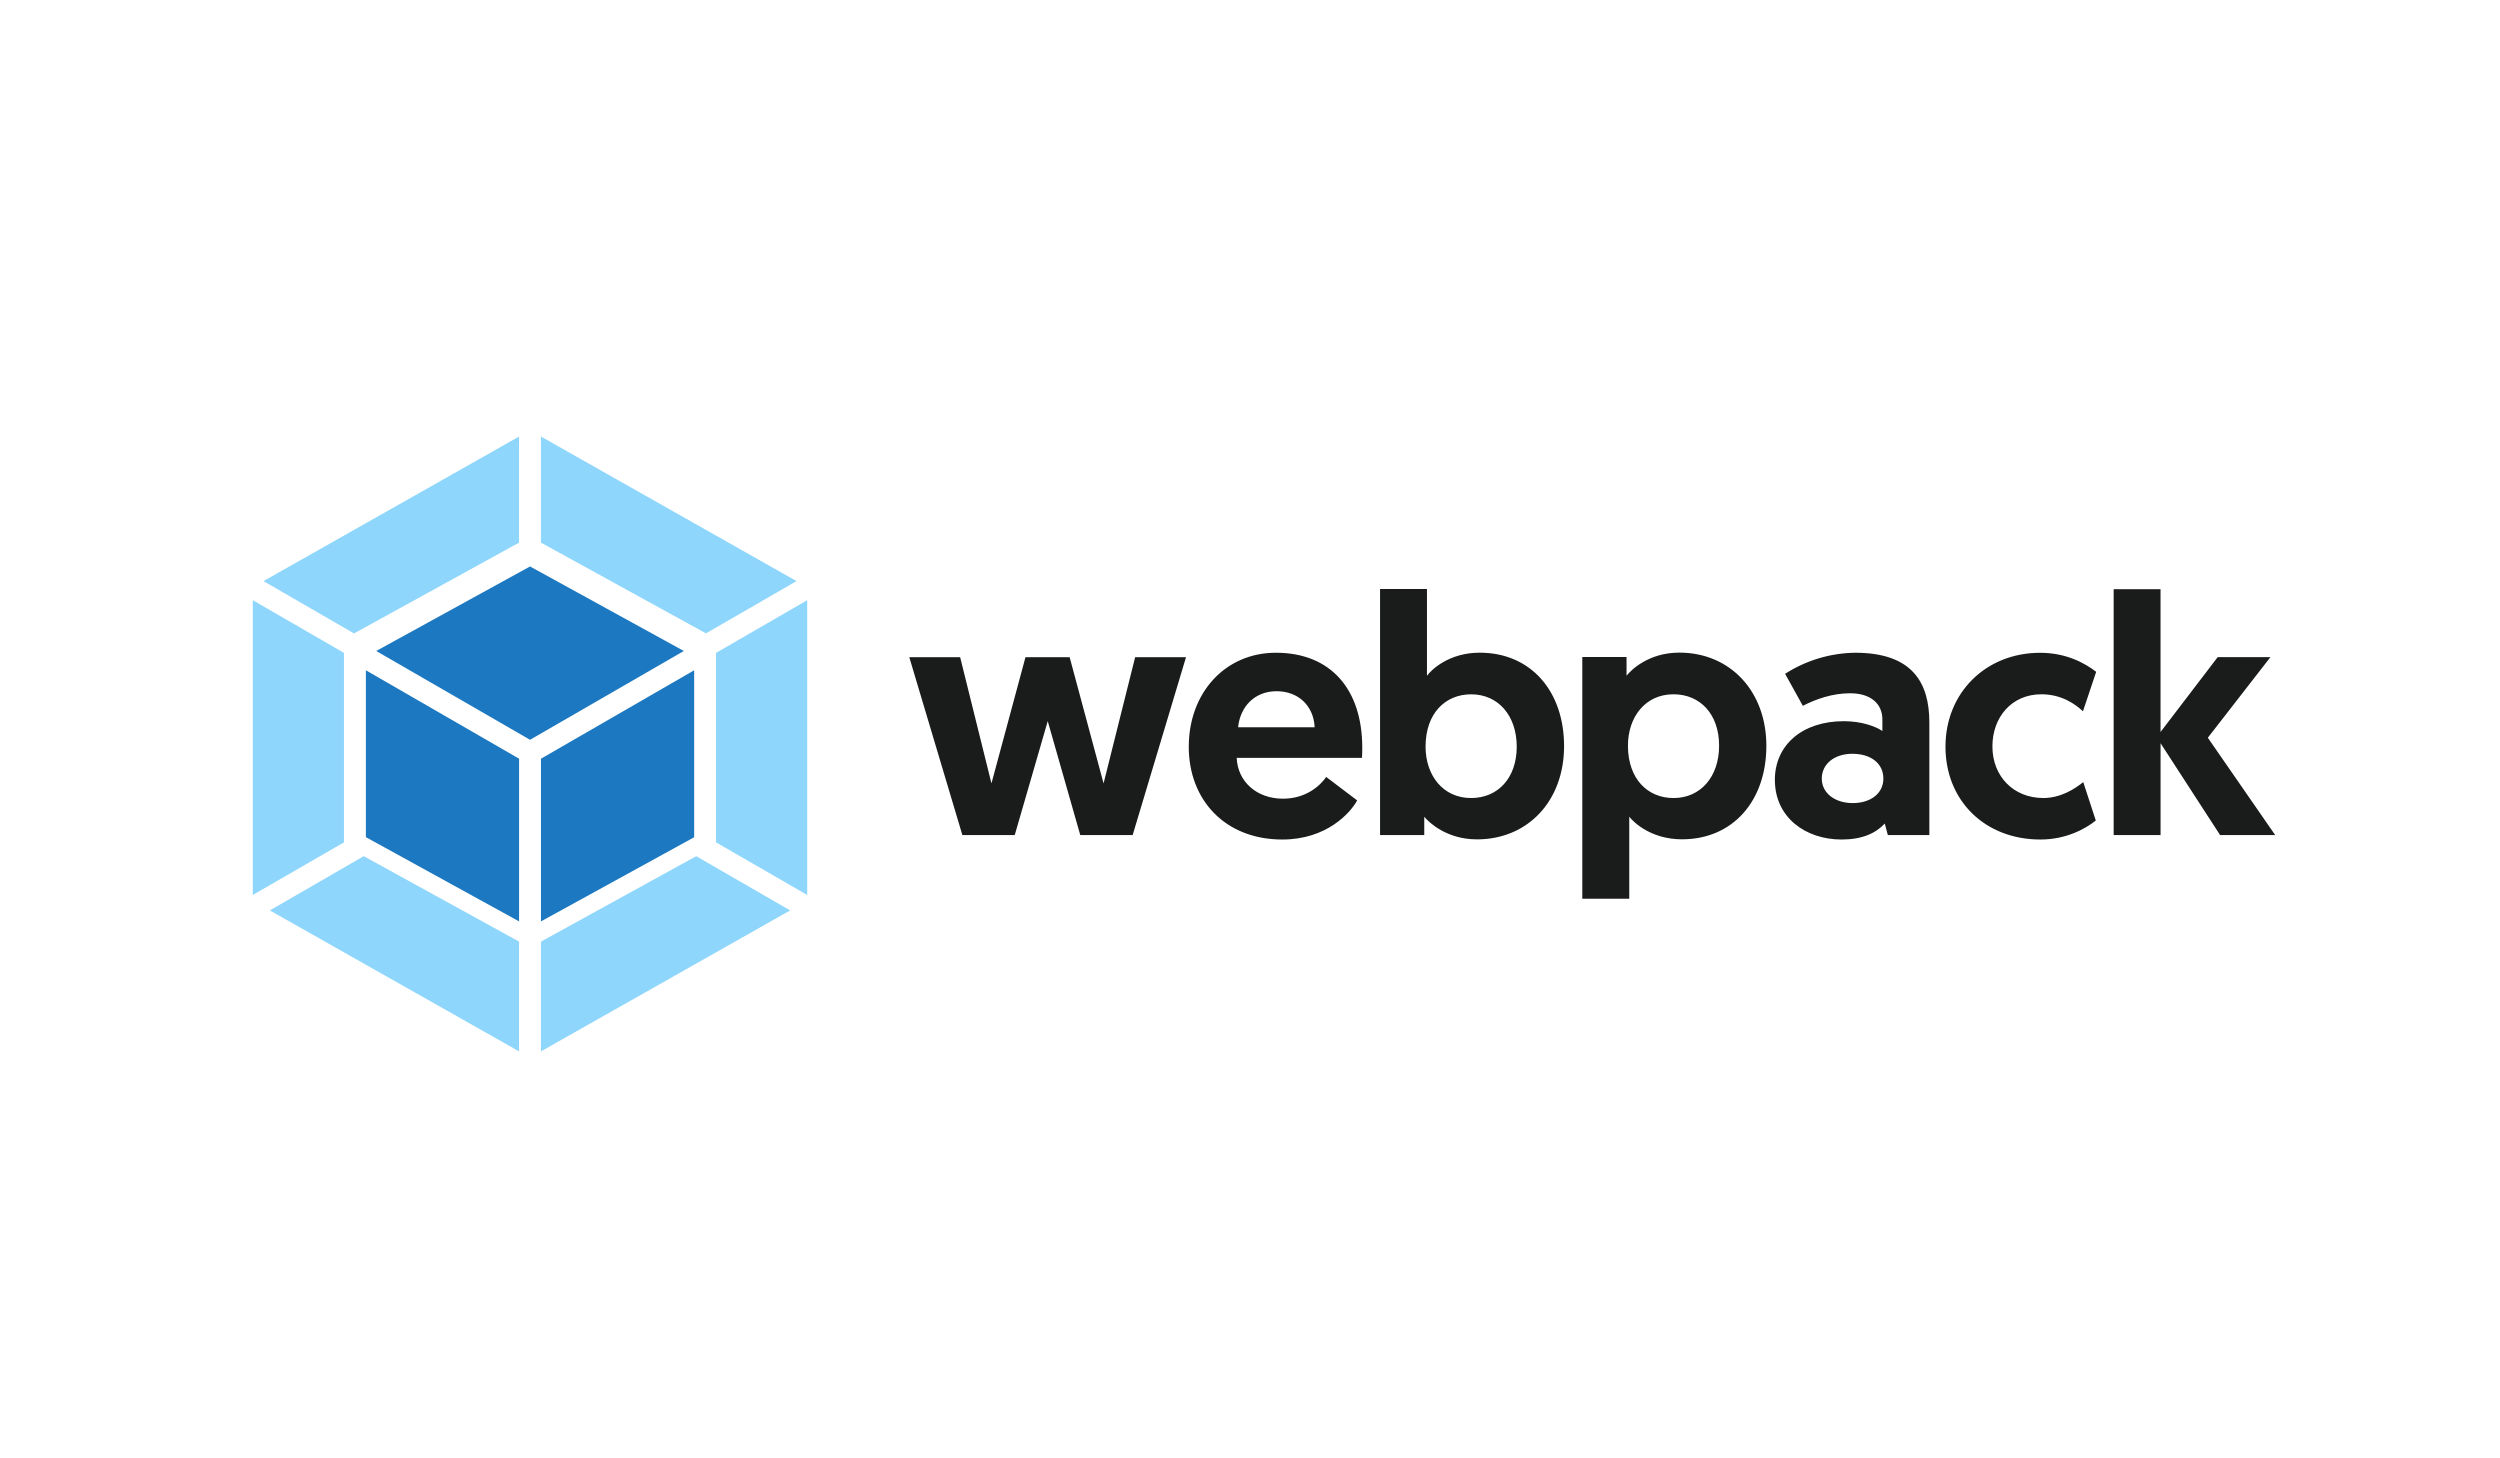 <svg width="84" height="49" viewBox="0 0 84 49" fill="none" xmlns="http://www.w3.org/2000/svg">
<path d="M36.297 28.059H38.057L39.85 22.082H38.141L37.08 26.322L35.94 22.082H34.456L33.313 26.322L32.261 22.082H30.552L32.336 28.059H34.095L35.204 24.23L36.297 28.059ZM39.942 25.088C39.942 26.881 41.164 28.208 43.086 28.208C44.573 28.208 45.373 27.315 45.601 26.894L44.56 26.105C44.389 26.357 43.921 26.836 43.108 26.836C42.227 26.836 41.587 26.265 41.553 25.465H45.761C45.772 25.35 45.772 25.237 45.772 25.121C45.772 23.168 44.72 21.932 42.869 21.932C41.165 21.932 39.943 23.28 39.943 25.087L39.942 25.088ZM41.6 24.436C41.669 23.751 42.148 23.225 42.893 23.225C43.614 23.225 44.138 23.704 44.172 24.436H41.6ZM46.367 28.059H47.855V27.443C48.015 27.637 48.61 28.203 49.627 28.203C51.335 28.203 52.553 26.912 52.553 25.071C52.553 23.22 51.433 21.93 49.718 21.93C48.69 21.93 48.094 22.501 47.946 22.706V19.791H46.37V28.059L46.367 28.059ZM47.899 25.088C47.899 23.968 48.562 23.329 49.43 23.329C50.346 23.329 50.962 24.051 50.962 25.088C50.962 26.15 50.323 26.814 49.43 26.814C48.47 26.814 47.899 26.036 47.899 25.088ZM53.167 30.197H54.743V27.441C54.892 27.636 55.485 28.201 56.515 28.201C58.224 28.201 59.35 26.91 59.35 25.059C59.35 23.232 58.139 21.928 56.424 21.928C55.406 21.928 54.811 22.5 54.652 22.705V22.076H53.165V30.191L53.167 30.197ZM54.699 25.054C54.699 24.105 55.27 23.328 56.23 23.328C57.122 23.328 57.762 23.992 57.762 25.054C57.762 26.095 57.145 26.814 56.23 26.814C55.362 26.814 54.699 26.174 54.699 25.054ZM59.636 26.208C59.636 27.464 60.664 28.208 61.876 28.208C62.563 28.208 63.019 28.003 63.329 27.67L63.431 28.058H64.826V24.273C64.826 22.936 64.254 21.932 62.334 21.932C61.499 21.943 60.683 22.188 59.98 22.64L60.575 23.716C61.02 23.488 61.568 23.294 62.163 23.294C62.86 23.294 63.248 23.648 63.248 24.175V24.562C63.031 24.413 62.562 24.232 61.956 24.232C60.561 24.23 59.635 25.03 59.635 26.207L59.636 26.208ZM61.212 26.161C61.212 25.671 61.634 25.327 62.239 25.327C62.845 25.327 63.281 25.637 63.281 26.161C63.281 26.664 62.845 26.984 62.253 26.984C61.66 26.984 61.212 26.653 61.212 26.161ZM68.654 26.813C67.66 26.813 66.945 26.091 66.945 25.077C66.945 24.117 67.574 23.328 68.592 23.328C69.266 23.328 69.731 23.658 69.987 23.899L70.432 22.573C70.044 22.277 69.426 21.934 68.546 21.934C66.729 21.934 65.368 23.271 65.368 25.088C65.368 26.906 66.695 28.208 68.558 28.208C69.426 28.208 70.078 27.844 70.419 27.569L69.997 26.278C69.733 26.493 69.253 26.814 68.647 26.814L68.654 26.813ZM71.019 28.058H72.595V24.972L74.595 28.058H76.446L74.183 24.788L76.286 22.08H74.514L72.594 24.595V19.796H71.019L71.019 28.058Z" fill="#1A1C1C"/>
<path d="M26.549 30.59L18.176 35.326V31.638L23.393 28.768L26.549 30.59ZM27.122 30.071V20.167L24.059 21.937V28.303L27.122 30.071ZM9.067 30.59L17.44 35.326V31.638L12.221 28.767L9.067 30.59ZM8.494 30.071V20.167L11.557 21.937V28.303L8.494 30.071ZM8.853 19.525L17.441 14.667V18.232L11.895 21.283L8.853 19.525ZM26.762 19.525L18.175 14.667V18.232L23.721 21.281L26.762 19.525Z" fill="#8ED6FB"/>
<path d="M17.441 30.959L12.293 28.128V22.521L17.441 25.492V30.959ZM18.176 30.959L23.324 28.131V22.521L18.176 25.493V30.959ZM12.641 21.873L17.809 19.033L22.977 21.873L17.809 24.857L12.641 21.873Z" fill="#1C78C0"/>
</svg>
